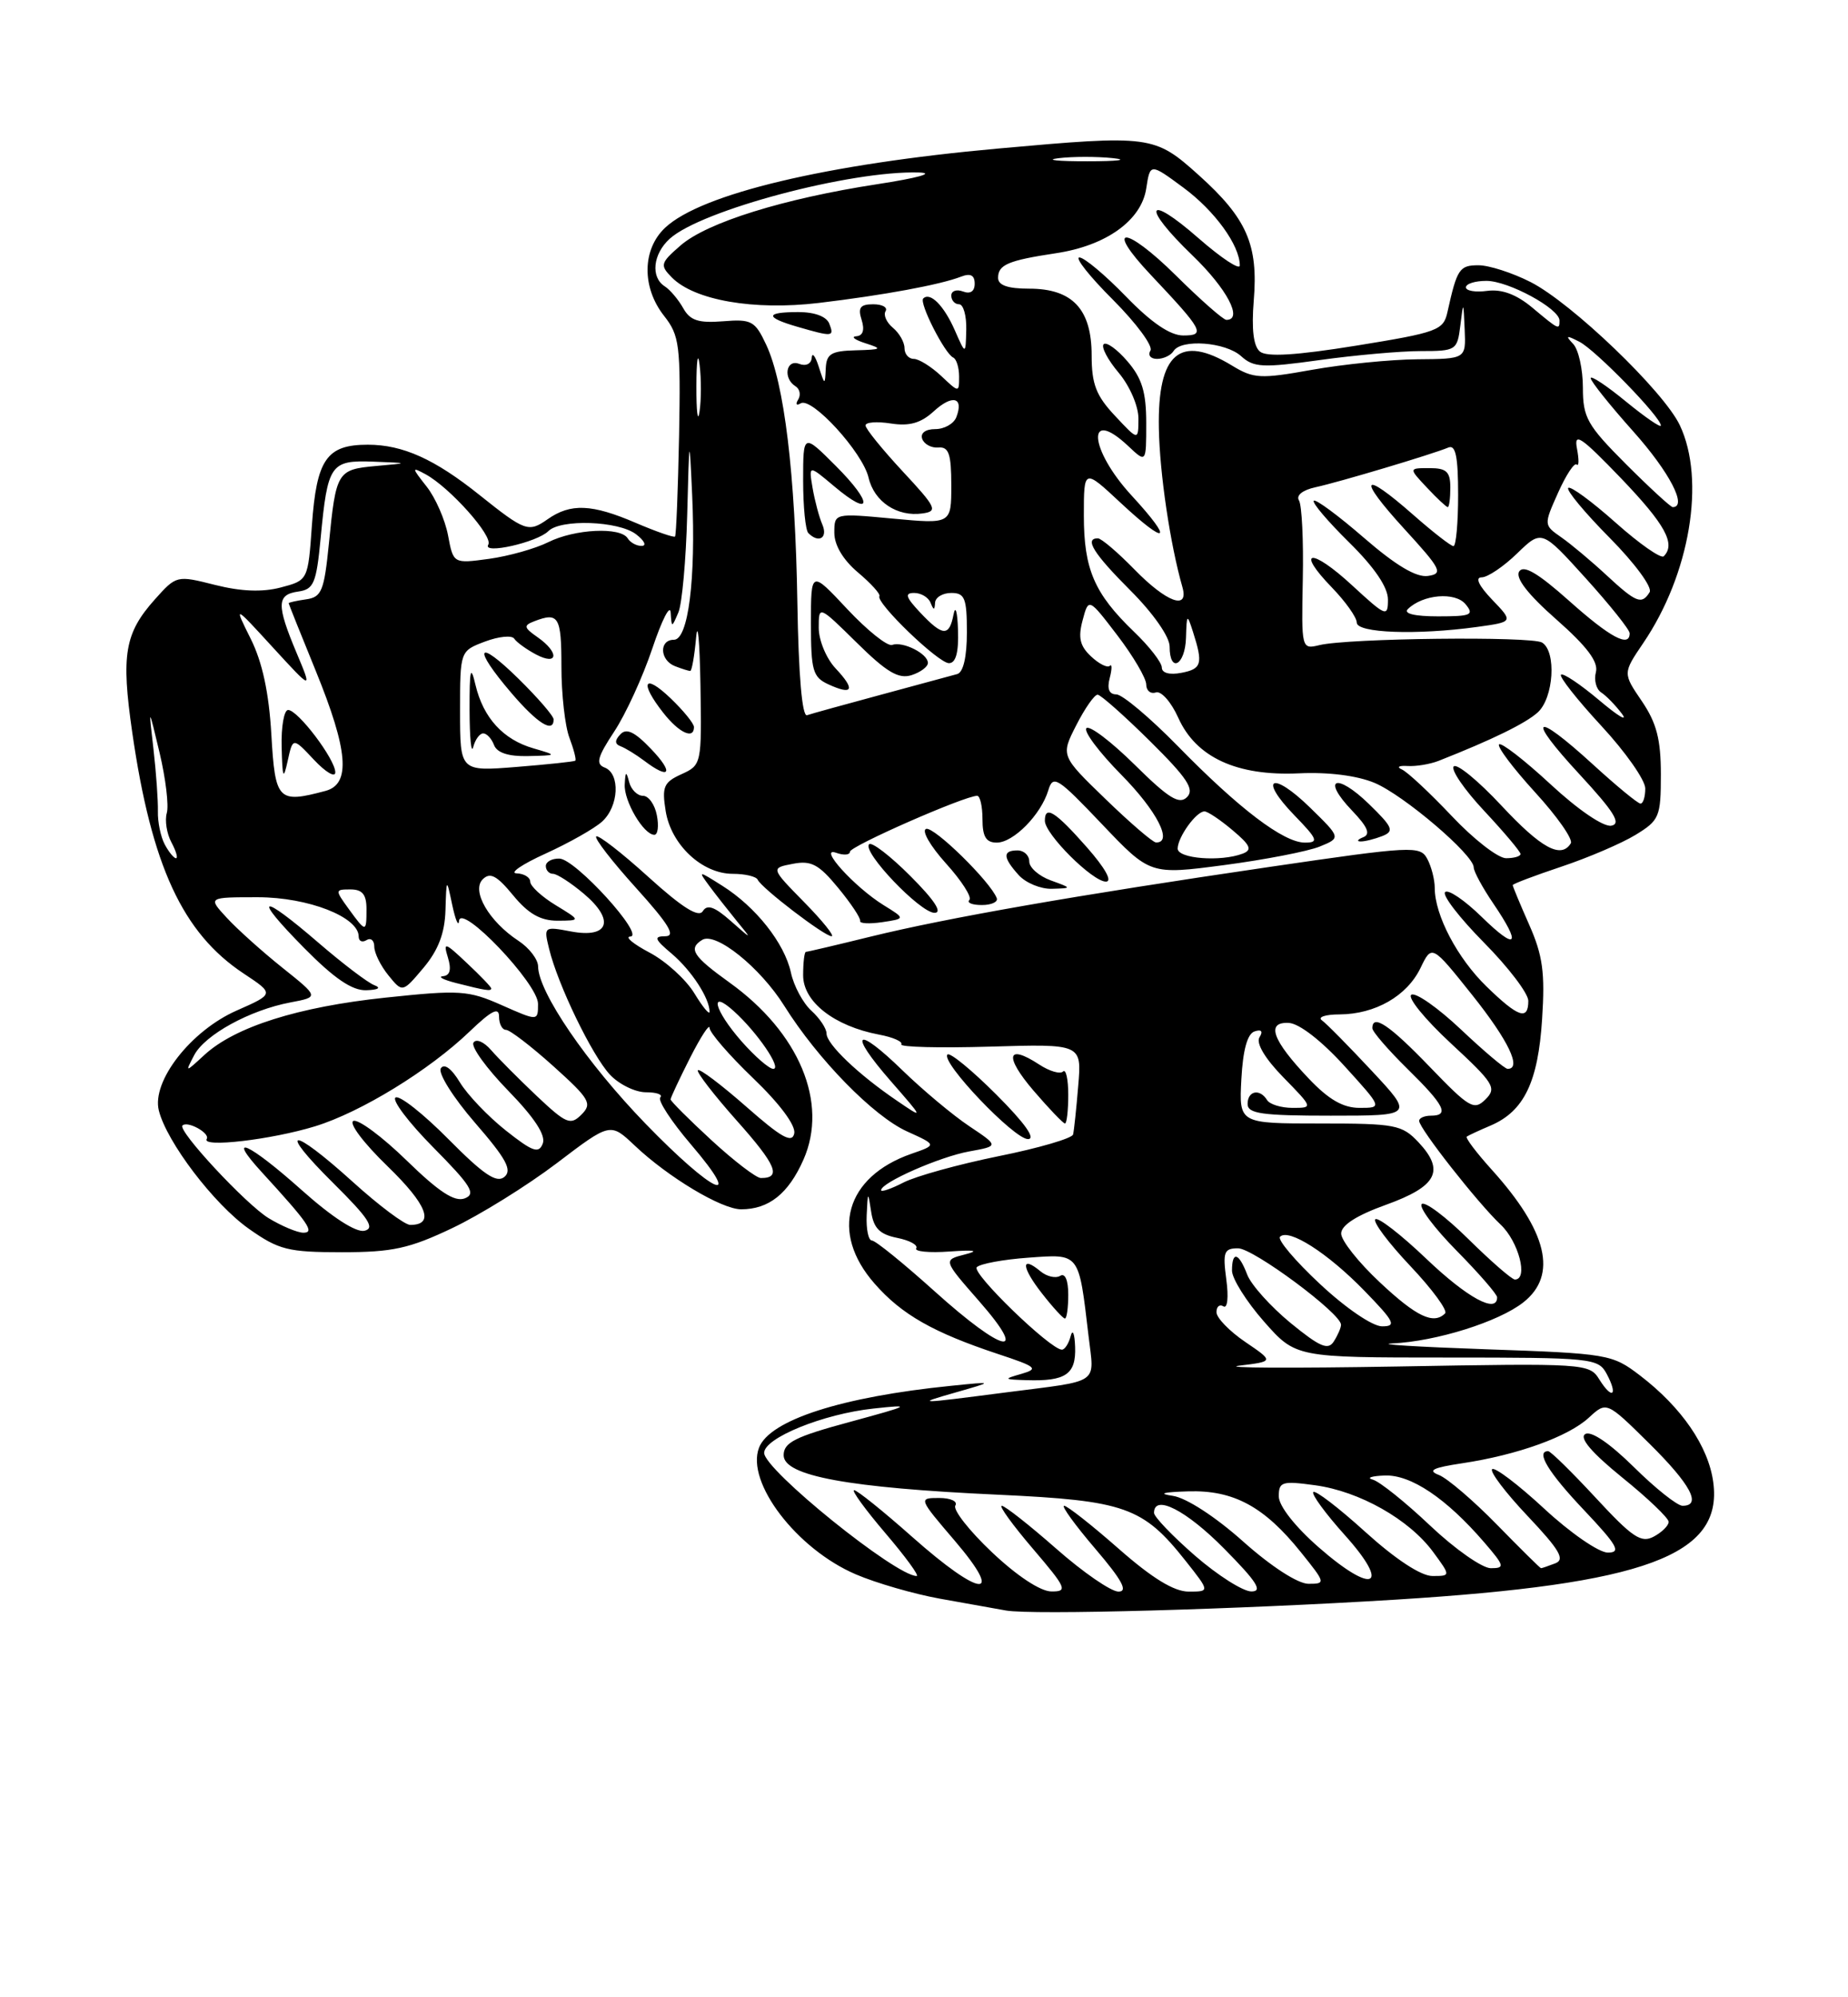<?xml version="1.0" encoding="UTF-8" standalone="no"?>
<!DOCTYPE svg PUBLIC "-//W3C//DTD SVG 1.1//EN" "http://www.w3.org/Graphics/SVG/1.1/DTD/svg11.dtd" >
<svg xmlns="http://www.w3.org/2000/svg" xmlns:xlink="http://www.w3.org/1999/xlink" version="1.1" viewBox="0 0 237 256">
 <g >
 <path fill="currentColor"
d=" M 179.00 205.03 C 211.04 203.04 220.98 199.36 219.72 189.99 C 219.11 185.39 215.66 180.37 210.30 176.28 C 206.76 173.58 206.23 173.48 190.58 172.94 C 181.74 172.63 176.33 172.30 178.57 172.19 C 184.19 171.93 192.20 169.42 195.36 166.93 C 199.80 163.44 198.46 157.84 191.30 149.91 C 189.33 147.73 187.90 145.83 188.11 145.68 C 188.32 145.53 189.71 144.88 191.20 144.25 C 195.45 142.42 197.26 138.68 197.77 130.61 C 198.16 124.68 197.85 122.45 196.12 118.54 C 194.95 115.90 194.00 113.61 194.00 113.45 C 194.00 113.29 196.81 112.23 200.25 111.08 C 203.69 109.93 207.96 108.10 209.75 107.01 C 212.81 105.14 213.00 104.70 213.00 99.25 C 213.00 94.76 212.45 92.66 210.56 89.87 C 208.12 86.29 208.12 86.29 210.73 82.44 C 216.73 73.62 218.76 61.52 215.43 54.50 C 213.36 50.14 201.59 38.85 196.29 36.15 C 193.97 34.97 190.97 34.00 189.61 34.00 C 187.16 34.00 186.86 34.46 185.63 40.00 C 185.12 42.34 184.37 42.61 173.95 44.30 C 166.21 45.55 162.44 45.78 161.58 45.06 C 160.75 44.38 160.49 42.19 160.79 38.52 C 161.38 31.37 159.91 28.00 153.76 22.47 C 148.05 17.34 147.59 17.28 128.00 19.04 C 105.98 21.02 89.93 24.84 85.30 29.19 C 82.35 31.96 82.29 36.83 85.16 40.48 C 87.15 43.01 87.30 44.23 87.09 55.85 C 86.95 62.80 86.72 68.61 86.57 68.77 C 86.41 68.92 84.16 68.14 81.56 67.03 C 75.89 64.59 73.18 64.48 70.22 66.56 C 67.78 68.27 67.34 68.11 61.50 63.45 C 55.74 58.84 51.65 57.00 47.17 57.00 C 41.89 57.00 40.60 58.86 40.00 67.34 C 39.50 74.38 39.50 74.38 36.00 75.30 C 33.63 75.92 30.91 75.81 27.57 74.97 C 22.66 73.73 22.62 73.74 19.84 76.85 C 15.99 81.17 15.52 83.91 16.96 93.88 C 19.44 111.00 23.41 119.59 31.25 124.78 C 35.19 127.39 35.19 127.39 30.34 129.53 C 24.47 132.12 19.43 138.59 20.37 142.34 C 21.39 146.39 27.44 154.34 31.92 157.50 C 35.75 160.20 36.93 160.50 43.84 160.50 C 50.33 160.50 52.49 160.03 58.00 157.41 C 61.58 155.71 67.60 151.97 71.39 149.10 C 78.27 143.87 78.27 143.87 81.39 146.82 C 85.70 150.90 92.55 155.00 95.05 155.00 C 98.60 155.00 101.11 153.00 103.04 148.64 C 106.26 141.35 102.51 132.36 93.55 125.93 C 88.86 122.56 88.24 121.59 90.05 120.47 C 91.77 119.40 97.49 123.99 100.58 128.92 C 104.88 135.78 112.02 143.07 116.33 145.02 C 120.16 146.75 120.16 146.75 116.87 147.89 C 108.43 150.84 106.40 157.97 112.16 164.52 C 115.63 168.49 119.69 170.79 128.00 173.55 C 132.94 175.18 133.25 175.44 131.00 176.09 C 128.65 176.76 128.69 176.81 131.67 176.90 C 136.68 177.06 138.01 176.14 137.88 172.64 C 137.82 170.91 137.56 170.29 137.31 171.25 C 137.06 172.21 136.55 173.00 136.18 172.99 C 134.68 172.96 124.55 163.15 125.27 162.42 C 125.70 161.98 128.67 161.43 131.88 161.20 C 138.52 160.72 138.33 160.47 139.60 171.22 C 140.34 177.55 141.29 176.89 129.00 178.47 C 117.49 179.96 117.36 179.96 122.50 178.49 C 127.50 177.06 127.50 177.06 122.00 177.62 C 107.95 179.03 98.70 182.01 97.34 185.56 C 95.64 190.00 102.18 198.55 109.76 201.79 C 112.37 202.91 117.20 204.30 120.50 204.90 C 123.80 205.49 127.62 206.18 129.00 206.42 C 132.36 207.02 158.67 206.29 179.00 205.03 Z  M 137.00 165.94 C 137.00 164.07 136.59 163.13 135.96 163.53 C 135.38 163.88 134.25 163.62 133.43 162.94 C 130.89 160.83 130.99 162.42 133.63 165.78 C 135.01 167.55 136.34 169.00 136.57 169.00 C 136.81 169.00 137.00 167.62 137.00 165.94 Z  M 127.21 198.95 C 124.30 196.20 122.19 193.51 122.52 192.97 C 122.85 192.43 121.92 192.00 120.44 192.00 C 117.77 192.00 117.79 192.04 122.46 197.50 C 128.94 205.09 125.80 204.80 117.00 197.00 C 113.28 193.70 109.92 191.00 109.54 191.00 C 109.16 191.00 110.96 193.47 113.54 196.50 C 116.13 199.53 117.93 202.00 117.56 202.00 C 114.87 202.00 98.00 188.39 98.00 186.22 C 98.00 184.31 105.57 181.23 112.00 180.54 C 117.07 179.99 116.83 180.12 109.00 182.25 C 101.99 184.14 100.50 184.89 100.50 186.52 C 100.50 189.17 108.80 190.70 128.00 191.58 C 144.29 192.34 146.57 193.14 152.05 200.06 C 155.17 204.00 155.17 204.00 152.44 204.00 C 150.57 204.00 147.77 202.29 143.46 198.50 C 140.01 195.47 136.87 193.00 136.47 193.00 C 136.08 193.00 137.87 195.47 140.46 198.50 C 143.91 202.54 144.70 204.00 143.44 204.00 C 142.49 204.00 138.90 201.53 135.46 198.50 C 132.01 195.47 128.87 193.00 128.47 193.00 C 128.08 193.00 129.87 195.47 132.46 198.50 C 136.79 203.57 136.97 204.00 134.83 203.98 C 133.42 203.97 130.40 201.97 127.21 198.95 Z  M 153.25 199.39 C 150.36 196.87 148.00 194.41 148.00 193.91 C 148.00 191.46 152.12 193.56 157.00 198.50 C 161.21 202.76 161.99 203.99 160.47 203.98 C 159.38 203.96 156.14 201.90 153.25 199.39 Z  M 159.43 197.58 C 155.88 194.41 152.15 191.99 150.43 191.73 C 148.46 191.44 149.09 191.25 152.38 191.15 C 158.20 190.97 162.13 193.09 166.84 198.96 C 170.01 202.90 170.04 203.00 167.80 203.00 C 166.44 202.99 163.03 200.79 159.43 197.58 Z  M 169.14 198.34 C 166.07 195.66 164.00 193.01 164.00 191.79 C 164.00 189.91 164.42 189.79 168.67 190.37 C 174.36 191.15 180.71 194.74 183.78 198.90 C 186.06 202.00 186.06 202.00 183.70 202.00 C 182.24 202.00 178.98 199.86 175.13 196.38 C 171.71 193.28 168.70 190.97 168.43 191.24 C 168.16 191.50 169.98 193.99 172.47 196.76 C 178.44 203.40 176.16 204.48 169.14 198.34 Z  M 183.41 195.54 C 180.23 192.53 176.93 189.89 176.06 189.65 C 175.20 189.42 175.89 189.18 177.59 189.12 C 180.94 188.99 185.49 192.05 190.35 197.69 C 192.96 200.72 193.03 201.00 191.19 201.00 C 190.09 201.00 186.58 198.54 183.41 195.54 Z  M 191.97 195.41 C 188.96 192.33 185.61 189.47 184.53 189.05 C 183.03 188.47 183.75 188.12 187.53 187.55 C 194.60 186.49 201.13 184.14 203.77 181.70 C 206.04 179.61 206.04 179.61 211.52 185.02 C 216.83 190.27 218.29 193.00 215.78 193.00 C 215.11 193.00 212.30 190.77 209.53 188.03 C 206.43 184.98 204.04 183.35 203.30 183.81 C 202.51 184.30 204.12 186.19 208.05 189.38 C 211.32 192.02 214.00 194.58 214.00 195.06 C 214.00 195.54 213.14 196.39 212.09 196.95 C 210.48 197.82 209.35 197.06 204.65 191.98 C 201.60 188.69 198.86 186.00 198.55 186.00 C 196.91 186.00 198.56 188.72 203.15 193.56 C 207.44 198.10 207.94 199.00 206.20 199.00 C 205.05 199.00 201.38 196.47 198.03 193.36 C 194.68 190.26 191.68 187.99 191.36 188.31 C 191.04 188.63 193.09 191.33 195.92 194.32 C 200.03 198.67 200.74 199.89 199.45 200.38 C 198.56 200.72 197.75 201.00 197.63 201.00 C 197.52 201.00 194.97 198.48 191.97 195.41 Z  M 205.11 176.81 C 203.83 174.75 203.34 174.72 179.15 175.15 C 165.59 175.38 156.50 175.34 158.94 175.04 C 163.38 174.50 163.38 174.50 159.70 172.00 C 157.67 170.62 156.01 168.91 156.01 168.19 C 156.00 167.47 156.41 167.13 156.90 167.44 C 157.42 167.76 157.58 166.27 157.27 164.00 C 156.80 160.47 156.97 160.00 158.78 160.00 C 160.74 160.00 172.02 168.37 171.98 169.80 C 171.98 170.19 171.56 171.15 171.06 171.93 C 170.33 173.10 169.28 172.65 165.50 169.56 C 162.95 167.46 160.45 164.68 159.95 163.37 C 158.87 160.53 158.00 160.30 158.00 162.86 C 158.00 163.88 159.84 166.81 162.08 169.36 C 166.17 174.00 166.17 174.00 185.55 174.00 C 204.17 174.00 204.97 174.08 206.05 176.09 C 207.54 178.87 206.77 179.47 205.11 176.81 Z  M 119.85 165.50 C 115.88 161.93 112.27 159.00 111.82 159.00 C 111.37 159.00 111.07 157.54 111.15 155.75 C 111.29 152.67 111.32 152.65 111.72 155.29 C 112.04 157.43 112.82 158.21 115.05 158.66 C 116.66 158.98 117.76 159.58 117.50 160.00 C 117.25 160.41 119.17 160.60 121.77 160.41 C 125.05 160.18 125.65 160.30 123.73 160.79 C 120.95 161.50 120.95 161.50 125.55 166.75 C 132.10 174.22 128.71 173.48 119.85 165.50 Z  M 169.30 164.59 C 166.11 161.62 163.80 158.89 164.16 158.52 C 165.26 157.40 170.26 160.59 174.96 165.42 C 178.84 169.41 179.14 170.00 177.25 170.00 C 176.02 170.00 172.61 167.68 169.30 164.59 Z  M 176.96 164.36 C 174.23 161.81 172.00 159.00 172.00 158.11 C 172.00 157.04 173.97 155.78 177.75 154.42 C 184.30 152.06 185.34 150.06 181.92 146.41 C 179.80 144.16 178.95 144.00 169.28 144.00 C 158.90 144.00 158.90 144.00 159.20 138.33 C 159.40 134.59 159.97 132.50 160.89 132.20 C 161.78 131.90 162.01 132.18 161.52 132.96 C 161.06 133.71 162.24 135.69 164.59 138.09 C 168.41 142.00 168.41 142.00 165.76 142.00 C 164.31 142.00 162.84 141.55 162.50 141.00 C 161.57 139.49 160.00 139.80 160.00 141.50 C 160.00 142.74 161.85 143.00 170.65 143.00 C 181.29 143.00 181.29 143.00 175.92 137.25 C 172.97 134.09 170.09 131.17 169.52 130.77 C 168.96 130.36 169.98 130.02 171.80 130.02 C 176.37 129.99 180.43 127.67 182.17 124.08 C 183.63 121.05 183.63 121.05 188.82 127.55 C 193.46 133.37 195.20 137.00 193.35 137.00 C 192.99 137.00 190.29 134.72 187.35 131.94 C 184.40 129.16 181.55 127.16 181.00 127.50 C 180.46 127.84 182.73 130.63 186.06 133.72 C 191.60 138.85 191.98 139.45 190.51 140.91 C 189.04 142.37 188.44 142.01 183.37 136.75 C 178.20 131.38 176.00 129.90 176.00 131.79 C 176.00 132.23 178.03 134.57 180.50 137.00 C 185.27 141.68 185.93 143.00 183.50 143.00 C 182.68 143.00 182.00 143.30 182.00 143.66 C 182.00 144.63 189.52 154.20 192.45 156.96 C 194.76 159.13 196.03 164.00 194.28 164.00 C 193.89 164.00 191.20 161.66 188.31 158.81 C 185.41 155.95 182.73 153.94 182.33 154.33 C 181.94 154.73 183.95 157.41 186.81 160.31 C 189.66 163.20 192.00 165.89 192.00 166.28 C 192.00 168.43 188.16 166.34 182.92 161.34 C 179.66 158.23 176.71 155.95 176.38 156.28 C 176.05 156.62 178.08 159.32 180.88 162.28 C 183.69 165.25 185.69 167.98 185.33 168.34 C 183.86 169.81 181.67 168.78 176.96 164.36 Z  M 34.44 156.13 C 31.53 154.35 22.75 144.91 23.40 144.26 C 24.04 143.62 26.97 145.24 26.51 145.98 C 25.80 147.13 34.80 146.08 40.41 144.36 C 46.28 142.56 55.07 137.17 60.25 132.19 C 63.04 129.52 64.00 129.03 64.00 130.30 C 64.00 131.23 64.40 132.00 64.89 132.00 C 65.38 132.00 68.11 134.09 70.96 136.65 C 75.64 140.86 75.98 141.45 74.57 142.86 C 73.16 144.27 72.62 144.04 68.82 140.46 C 66.52 138.28 63.89 135.64 62.98 134.59 C 62.05 133.52 61.05 133.10 60.72 133.64 C 60.39 134.17 62.40 136.94 65.17 139.79 C 68.54 143.25 70.02 145.51 69.61 146.57 C 69.10 147.90 68.32 147.63 64.87 144.90 C 62.60 143.10 59.95 140.33 58.98 138.73 C 57.90 136.94 56.96 136.26 56.53 136.94 C 56.16 137.55 58.13 140.69 60.92 143.91 C 64.94 148.54 65.72 149.99 64.68 150.85 C 63.68 151.68 62.01 150.55 57.51 146.01 C 54.29 142.76 51.24 140.35 50.73 140.67 C 50.22 140.98 52.40 143.87 55.58 147.08 C 60.43 151.98 61.08 153.03 59.60 153.60 C 58.31 154.09 56.31 152.79 52.17 148.76 C 49.05 145.72 45.97 143.43 45.33 143.67 C 44.68 143.92 46.62 146.50 49.69 149.47 C 54.79 154.41 55.79 157.00 52.61 157.00 C 51.91 157.00 48.61 154.53 45.26 151.50 C 37.28 144.28 35.43 144.40 42.77 151.67 C 47.28 156.14 48.13 157.43 46.74 157.75 C 45.66 158.00 42.61 156.03 38.74 152.58 C 31.90 146.47 28.87 145.11 33.58 150.25 C 39.57 156.79 40.41 158.00 38.90 158.00 C 38.13 157.99 36.12 157.15 34.44 156.13 Z  M 113.00 152.55 C 113.00 151.57 120.53 148.26 124.31 147.58 C 128.11 146.89 128.11 146.89 124.31 144.35 C 122.21 142.95 118.37 139.74 115.77 137.22 C 109.71 131.32 108.69 132.22 114.24 138.57 C 118.50 143.45 118.50 143.45 115.00 141.06 C 110.04 137.69 106.00 133.82 106.00 132.47 C 106.00 131.83 105.13 130.52 104.06 129.55 C 102.99 128.58 101.80 126.38 101.43 124.65 C 100.61 120.89 96.93 116.24 92.63 113.53 C 89.52 111.57 89.51 111.57 90.95 113.53 C 91.75 114.61 93.33 116.62 94.45 118.00 C 96.50 120.50 96.50 120.50 93.70 118.03 C 91.64 116.21 90.69 115.88 90.13 116.79 C 89.60 117.65 87.50 116.34 83.14 112.39 C 79.72 109.29 76.71 106.96 76.46 107.21 C 76.21 107.46 78.52 110.44 81.59 113.83 C 85.77 118.46 86.71 120.00 85.33 120.00 C 83.80 120.01 83.93 120.37 86.16 122.25 C 88.69 124.40 91.00 127.95 91.00 129.68 C 90.99 130.13 90.11 129.06 89.04 127.30 C 87.96 125.53 85.38 123.19 83.29 122.09 C 81.21 120.99 80.10 120.07 80.83 120.04 C 82.79 119.98 73.81 110.10 71.75 110.05 C 70.79 110.02 70.00 110.45 70.00 111.00 C 70.00 111.55 70.42 112.00 70.92 112.00 C 71.43 112.00 73.21 113.15 74.87 114.55 C 78.90 117.94 78.10 120.30 73.24 119.39 C 69.76 118.73 69.72 118.76 70.42 121.61 C 71.55 126.25 75.94 135.30 78.23 137.75 C 79.40 138.99 81.47 140.00 82.84 140.00 C 84.21 140.00 85.04 140.29 84.68 140.66 C 84.32 141.02 86.08 143.72 88.59 146.66 C 95.60 154.86 91.47 152.99 82.79 144.03 C 75.25 136.25 69.03 127.14 69.01 123.87 C 69.00 122.97 67.88 121.50 66.51 120.60 C 62.71 118.11 60.42 114.17 61.91 112.70 C 62.86 111.76 63.72 112.22 65.81 114.76 C 67.76 117.13 69.32 118.01 71.50 118.01 C 74.50 117.99 74.50 117.99 71.25 116.01 C 69.46 114.92 68.00 113.57 68.00 113.01 C 68.00 112.46 67.21 111.97 66.25 111.94 C 65.29 111.91 66.96 110.77 69.96 109.41 C 72.97 108.04 76.23 106.20 77.21 105.31 C 79.37 103.36 79.57 99.16 77.55 98.38 C 76.37 97.93 76.61 97.04 78.77 93.77 C 80.24 91.55 82.44 86.75 83.66 83.11 C 84.88 79.48 85.93 77.40 86.01 78.50 C 86.14 80.50 86.14 80.50 87.00 78.50 C 87.47 77.40 87.98 71.78 88.13 66.00 C 88.40 55.66 88.41 55.62 88.77 63.50 C 89.25 74.23 88.27 82.00 86.43 82.00 C 84.49 82.00 84.61 84.64 86.58 85.39 C 87.45 85.73 88.33 86.00 88.52 86.00 C 88.72 86.00 89.06 84.09 89.27 81.75 C 89.48 79.41 89.73 82.12 89.83 87.77 C 90.00 97.93 89.97 98.06 87.40 99.23 C 85.12 100.26 84.87 100.85 85.37 103.95 C 86.06 108.27 90.04 112.00 93.97 112.00 C 95.55 112.00 96.98 112.34 97.17 112.75 C 97.64 113.82 105.73 120.00 106.65 120.00 C 107.07 120.00 105.49 118.03 103.13 115.63 C 98.84 111.26 98.84 111.26 101.67 110.72 C 104.03 110.26 105.00 110.77 107.50 113.81 C 109.15 115.81 110.41 117.71 110.31 118.04 C 110.21 118.37 111.47 118.44 113.12 118.20 C 116.13 117.75 116.13 117.75 113.31 116.01 C 109.57 113.69 104.81 108.43 107.25 109.31 C 108.21 109.65 109.00 109.59 109.00 109.17 C 109.00 108.46 123.72 102.00 125.32 102.00 C 125.69 102.00 126.00 103.35 126.00 105.00 C 126.00 107.24 126.46 108.00 127.83 108.00 C 129.97 108.00 133.49 104.43 134.44 101.30 C 135.05 99.27 135.60 99.62 141.30 105.61 C 147.50 112.13 147.50 112.13 157.00 110.88 C 162.22 110.19 167.73 109.12 169.24 108.51 C 171.98 107.39 171.98 107.39 168.01 103.51 C 163.13 98.75 161.31 99.66 166.01 104.51 C 169.00 107.59 169.15 108.00 167.35 108.00 C 164.62 108.00 158.91 103.67 151.03 95.61 C 147.47 91.98 143.93 89.00 143.16 89.00 C 142.24 89.00 141.95 88.29 142.32 86.90 C 142.62 85.75 142.62 85.04 142.33 85.34 C 142.03 85.64 140.95 85.10 139.93 84.14 C 138.50 82.81 138.24 81.74 138.84 79.51 C 139.61 76.61 139.61 76.61 143.31 81.45 C 145.34 84.11 147.00 86.94 147.00 87.73 C 147.00 88.52 147.56 88.98 148.24 88.75 C 148.92 88.53 150.21 89.99 151.11 92.00 C 153.39 97.08 158.62 99.49 166.58 99.12 C 170.35 98.94 174.04 99.41 176.27 100.34 C 180.01 101.90 189.00 109.56 189.00 111.18 C 189.00 111.69 190.12 113.76 191.50 115.79 C 195.18 121.20 194.55 121.94 190.02 117.52 C 187.83 115.38 185.72 113.95 185.33 114.34 C 184.93 114.73 187.18 117.64 190.31 120.81 C 193.44 123.97 196.00 127.33 196.00 128.28 C 196.00 130.84 194.71 130.40 190.64 126.44 C 186.90 122.81 184.00 117.29 184.00 113.81 C 184.00 112.74 183.57 111.06 183.04 110.08 C 182.13 108.38 181.15 108.43 162.79 111.12 C 138.02 114.75 121.52 117.63 111.61 120.06 C 107.27 121.13 103.56 122.00 103.36 122.00 C 103.16 122.00 103.00 123.36 103.00 125.01 C 103.00 128.41 106.99 131.52 112.74 132.61 C 114.52 132.94 115.80 133.51 115.59 133.86 C 115.37 134.21 120.49 134.34 126.96 134.15 C 138.73 133.80 138.73 133.80 138.28 139.15 C 138.04 142.09 137.74 144.91 137.62 145.41 C 137.50 145.90 133.20 147.16 128.07 148.19 C 122.95 149.23 117.46 150.75 115.88 151.56 C 114.29 152.38 113.00 152.82 113.00 152.55 Z  M 127.78 140.30 C 124.64 137.16 121.82 134.85 121.51 135.16 C 120.59 136.08 130.04 146.00 131.83 146.00 C 132.89 146.00 131.43 143.95 127.78 140.30 Z  M 137.00 140.33 C 137.00 138.32 136.70 136.97 136.33 137.34 C 135.96 137.71 134.58 137.30 133.27 136.44 C 129.13 133.73 128.77 135.37 132.53 139.77 C 134.52 142.09 136.35 144.00 136.58 144.00 C 136.81 144.00 137.00 142.35 137.00 140.33 Z  M 116.77 112.30 C 114.19 109.71 111.79 107.87 111.46 108.21 C 110.52 109.15 118.01 117.00 119.85 117.00 C 120.91 117.00 119.84 115.37 116.77 112.30 Z  M 127.83 115.12 C 127.03 113.01 119.78 105.91 118.77 106.24 C 118.16 106.45 119.30 108.43 121.31 110.66 C 123.32 112.88 124.67 114.99 124.32 115.35 C 123.96 115.71 124.68 116.00 125.92 116.00 C 127.15 116.00 128.02 115.60 127.83 115.12 Z  M 134.75 112.84 C 133.24 112.29 132.00 111.20 132.00 110.42 C 132.00 109.64 131.32 109.00 130.50 109.00 C 128.56 109.00 128.60 109.90 130.65 112.17 C 131.57 113.18 133.48 113.96 134.90 113.92 C 137.50 113.84 137.50 113.84 134.75 112.84 Z  M 139.38 108.59 C 135.34 104.01 134.00 103.16 134.00 105.20 C 134.00 106.91 140.11 113.00 141.83 113.00 C 142.70 113.00 141.75 111.28 139.38 108.59 Z  M 177.28 107.16 C 178.84 106.54 178.63 106.03 175.55 103.04 C 171.36 98.98 169.43 99.75 173.40 103.90 C 175.40 105.99 175.80 106.93 174.83 107.31 C 174.10 107.60 173.95 107.85 174.50 107.85 C 175.05 107.86 176.30 107.54 177.28 107.16 Z  M 84.24 104.50 C 83.98 103.12 83.18 102.00 82.46 102.00 C 81.74 102.00 80.94 101.21 80.69 100.25 C 80.31 98.79 80.21 98.84 80.12 100.53 C 79.99 102.66 82.54 107.00 83.92 107.00 C 84.36 107.00 84.51 105.88 84.24 104.50 Z  M 83.49 95.99 C 81.39 93.79 80.33 93.29 79.56 94.12 C 78.81 94.91 78.83 95.37 79.61 95.66 C 80.22 95.89 81.57 96.72 82.61 97.50 C 85.93 100.02 86.47 99.10 83.49 95.99 Z  M 89.00 93.19 C 89.00 92.74 87.65 91.08 86.00 89.50 C 82.57 86.22 81.97 87.43 85.07 91.37 C 87.09 93.94 89.00 94.82 89.00 93.19 Z  M 91.25 146.15 C 88.36 143.49 86.00 141.13 86.00 140.91 C 86.01 140.68 87.13 138.29 88.50 135.58 C 89.88 132.87 91.00 131.15 91.00 131.75 C 91.00 132.34 93.52 135.26 96.61 138.22 C 100.02 141.49 102.08 144.27 101.86 145.28 C 101.58 146.58 100.21 145.81 95.71 141.85 C 92.52 139.05 89.73 136.94 89.50 137.17 C 89.28 137.39 91.53 140.31 94.51 143.66 C 99.56 149.32 100.26 151.01 97.58 150.99 C 96.99 150.99 94.14 148.81 91.25 146.15 Z  M 167.85 138.25 C 163.16 133.32 162.32 130.96 165.28 131.11 C 166.61 131.17 169.47 133.39 172.40 136.61 C 177.30 142.00 177.30 142.00 174.35 142.00 C 172.25 142.00 170.39 140.93 167.85 138.25 Z  M 24.90 135.25 C 26.27 132.63 32.05 129.46 37.26 128.48 C 40.92 127.79 40.92 127.79 36.21 124.03 C 33.62 121.96 30.41 119.08 29.08 117.63 C 26.65 115.00 26.65 115.00 33.08 115.00 C 39.53 115.01 46.00 117.53 46.00 120.04 C 46.00 120.63 46.45 120.84 47.00 120.50 C 47.55 120.16 48.00 120.53 48.00 121.33 C 48.00 122.13 48.81 123.78 49.81 125.01 C 51.62 127.24 51.62 127.24 54.31 124.05 C 56.21 121.79 57.04 119.61 57.13 116.67 C 57.26 112.50 57.26 112.50 58.00 116.00 C 58.41 117.92 58.80 118.84 58.87 118.04 C 59.08 115.68 69.00 126.07 69.00 128.66 C 69.00 130.89 69.00 130.89 64.36 128.84 C 60.06 126.93 58.98 126.86 49.43 127.87 C 38.24 129.05 30.14 131.61 26.22 135.21 C 23.73 137.50 23.73 137.50 24.90 135.25 Z  M 48.00 126.27 C 47.17 125.96 43.96 123.52 40.86 120.85 C 33.31 114.34 32.28 114.70 39.00 121.50 C 42.87 125.42 45.16 126.98 46.97 126.92 C 48.52 126.87 48.92 126.62 48.00 126.27 Z  M 63.00 126.69 C 63.00 126.51 61.60 125.05 59.88 123.44 C 57.02 120.74 56.82 120.69 57.45 122.75 C 57.91 124.27 57.71 125.04 56.82 125.12 C 56.09 125.18 56.85 125.58 58.50 126.00 C 62.30 126.97 63.00 127.07 63.00 126.69 Z  M 95.10 133.47 C 91.60 129.48 90.88 126.68 94.11 129.60 C 97.10 132.30 100.32 137.00 99.17 137.00 C 98.64 137.00 96.81 135.41 95.10 133.47 Z  M 44.70 116.47 C 42.95 114.06 42.96 114.00 44.95 114.00 C 46.47 114.00 47.00 114.65 47.00 116.50 C 47.00 119.55 46.94 119.55 44.70 116.47 Z  M 21.13 108.24 C 20.61 107.27 20.21 105.35 20.25 103.99 C 20.28 102.62 20.03 99.03 19.68 96.00 C 19.04 90.50 19.04 90.50 20.47 96.50 C 21.25 99.80 21.67 103.27 21.39 104.21 C 21.12 105.15 21.38 106.84 21.98 107.96 C 22.58 109.08 22.85 110.00 22.57 110.00 C 22.30 110.00 21.65 109.21 21.13 108.24 Z  M 151.03 108.75 C 151.07 107.25 153.42 104.00 154.47 104.00 C 154.88 104.00 156.50 105.08 158.07 106.41 C 160.37 108.34 160.63 108.93 159.38 109.41 C 156.55 110.49 151.00 110.06 151.03 108.75 Z  M 186.18 104.59 C 183.37 101.62 180.49 98.93 179.78 98.62 C 179.08 98.31 179.40 98.11 180.50 98.18 C 181.60 98.25 183.40 97.95 184.50 97.52 C 191.38 94.81 195.65 92.72 197.21 91.31 C 199.26 89.45 199.63 83.51 197.77 82.36 C 196.42 81.53 172.88 81.79 169.20 82.69 C 166.91 83.24 166.90 83.17 167.08 74.24 C 167.18 69.28 166.96 64.74 166.59 64.14 C 166.19 63.50 167.05 62.81 168.71 62.45 C 171.72 61.80 183.70 58.22 185.75 57.36 C 186.68 56.97 187.00 58.54 187.00 63.42 C 187.00 67.04 186.73 70.00 186.40 70.00 C 186.08 70.00 183.76 68.20 181.26 66.00 C 174.63 60.17 173.99 61.11 180.06 67.75 C 184.84 72.97 185.12 73.53 183.13 73.82 C 181.64 74.04 179.02 72.48 174.93 68.94 C 171.63 66.08 168.73 63.94 168.49 64.18 C 168.24 64.42 170.29 66.83 173.02 69.52 C 176.27 72.72 178.00 75.27 178.00 76.84 C 178.00 79.13 177.76 79.04 173.42 75.04 C 168.16 70.18 166.06 70.40 170.82 75.31 C 172.57 77.12 174.00 79.14 174.00 79.80 C 174.00 81.14 181.66 81.42 189.41 80.36 C 194.10 79.71 194.10 79.71 191.36 76.86 C 189.65 75.07 189.14 74.00 190.02 74.00 C 190.78 74.00 192.83 72.62 194.56 70.94 C 197.72 67.88 197.72 67.88 203.36 74.11 C 206.46 77.54 209.00 80.71 209.00 81.17 C 209.00 83.05 206.51 81.72 201.22 77.00 C 197.22 73.44 195.39 72.37 194.83 73.25 C 194.31 74.07 195.94 76.18 199.60 79.40 C 203.55 82.88 205.01 84.84 204.67 86.15 C 204.40 87.17 204.71 88.34 205.34 88.75 C 205.98 89.16 207.18 90.39 208.00 91.48 C 208.82 92.58 207.51 91.79 205.08 89.74 C 202.64 87.69 200.45 86.22 200.19 86.48 C 199.94 86.73 202.26 89.68 205.36 93.03 C 208.46 96.37 211.00 99.99 211.00 101.06 C 211.00 102.13 210.73 103.00 210.39 103.00 C 210.05 103.00 207.32 100.75 204.31 98.00 C 196.67 91.02 195.63 91.76 202.57 99.25 C 207.02 104.06 207.96 105.58 206.65 105.83 C 205.65 106.02 202.40 103.81 198.86 100.53 C 195.51 97.43 192.54 95.13 192.25 95.41 C 191.97 95.70 194.05 98.46 196.87 101.55 C 199.70 104.64 201.76 107.58 201.45 108.09 C 200.20 110.11 197.66 108.73 192.55 103.25 C 189.60 100.09 186.85 97.83 186.44 98.23 C 186.03 98.64 187.79 101.21 190.35 103.94 C 192.91 106.68 195.00 109.16 195.00 109.46 C 195.00 109.76 194.17 110.00 193.15 110.00 C 192.12 110.00 188.99 107.57 186.18 104.59 Z  M 186.00 62.50 C 186.00 60.46 185.51 60.00 183.33 60.00 C 180.65 60.00 180.65 60.00 183.00 62.50 C 184.29 63.88 185.50 65.00 185.67 65.00 C 185.85 65.00 186.00 63.88 186.00 62.50 Z  M 141.77 102.41 C 136.03 96.86 136.03 96.86 138.04 92.93 C 139.14 90.77 140.37 89.02 140.77 89.04 C 141.17 89.06 144.19 91.74 147.49 95.00 C 152.27 99.73 153.22 101.18 152.23 102.17 C 151.24 103.16 149.88 102.33 145.52 98.02 C 142.51 95.05 139.73 92.94 139.33 93.33 C 138.94 93.73 140.95 96.41 143.81 99.31 C 148.37 103.93 150.48 108.04 148.25 107.98 C 147.84 107.97 144.92 105.46 141.77 102.41 Z  M 34.80 94.14 C 34.49 88.79 33.65 84.88 32.16 81.89 C 29.97 77.50 29.97 77.50 35.01 83.00 C 40.06 88.50 40.06 88.50 38.03 83.67 C 35.44 77.50 35.48 76.21 38.25 75.82 C 40.24 75.54 40.57 74.76 41.12 69.00 C 42.02 59.49 42.38 58.97 47.86 59.17 C 52.50 59.35 52.50 59.35 48.20 59.73 C 43.25 60.18 43.09 60.45 42.18 69.67 C 41.57 75.75 41.25 76.54 39.25 76.82 C 38.01 77.00 37.01 77.22 37.02 77.32 C 37.03 77.42 38.59 81.33 40.50 86.00 C 44.66 96.20 45.01 100.50 41.75 101.37 C 35.65 103.00 35.29 102.63 34.80 94.14 Z  M 40.28 97.40 C 41.78 98.99 43.00 99.71 43.00 98.99 C 43.00 97.33 38.21 91.00 36.95 91.00 C 36.43 91.00 36.05 93.14 36.12 95.75 C 36.22 99.79 36.34 100.05 36.90 97.50 C 37.56 94.50 37.56 94.50 40.28 97.40 Z  M 59.00 91.16 C 59.00 83.44 59.00 83.44 62.20 82.23 C 63.96 81.57 65.65 81.40 65.95 81.86 C 66.25 82.32 67.51 83.23 68.75 83.89 C 71.59 85.38 71.75 83.64 68.95 81.68 C 67.16 80.43 67.11 80.17 68.54 79.62 C 71.64 78.43 72.00 79.03 72.00 85.43 C 72.00 88.97 72.46 93.09 73.03 94.57 C 73.59 96.06 73.93 97.38 73.78 97.50 C 73.63 97.62 70.24 97.98 66.25 98.30 C 59.00 98.88 59.00 98.88 59.00 91.16 Z  M 61.97 94.00 C 62.42 94.00 63.05 94.67 63.36 95.50 C 63.74 96.49 65.22 96.97 67.72 96.91 C 71.50 96.82 71.50 96.82 68.42 95.92 C 64.53 94.80 61.98 92.01 60.98 87.79 C 60.36 85.14 60.21 85.76 60.22 91.00 C 60.23 94.58 60.44 96.71 60.69 95.75 C 60.94 94.79 61.52 94.00 61.97 94.00 Z  M 71.00 92.21 C 71.00 91.77 68.97 89.43 66.50 87.00 C 61.13 81.73 60.53 82.92 65.58 88.82 C 68.93 92.74 71.00 94.03 71.00 92.21 Z  M 102.26 77.26 C 101.99 60.73 100.59 49.14 98.26 44.18 C 96.83 41.13 96.38 40.88 92.72 41.18 C 89.57 41.43 88.50 41.08 87.62 39.50 C 87.00 38.40 85.94 37.14 85.25 36.70 C 83.42 35.53 83.73 32.56 85.89 30.60 C 89.94 26.93 109.13 21.84 117.86 22.11 C 119.97 22.18 117.71 22.81 112.50 23.61 C 100.46 25.46 90.68 28.51 87.28 31.46 C 84.69 33.71 84.61 33.99 86.16 35.56 C 89.05 38.49 96.67 39.82 105.00 38.83 C 113.30 37.84 120.57 36.50 123.25 35.46 C 124.46 34.99 125.00 35.27 125.00 36.36 C 125.00 37.35 124.44 37.72 123.50 37.36 C 122.67 37.05 122.00 37.28 122.00 37.89 C 122.00 38.50 122.45 39.00 123.00 39.00 C 123.55 39.00 123.96 40.46 123.92 42.25 C 123.84 45.50 123.84 45.50 122.45 42.33 C 121.06 39.17 119.29 37.38 118.40 38.26 C 117.85 38.82 121.17 45.35 122.25 45.83 C 122.66 46.02 123.00 47.11 123.00 48.26 C 123.00 50.35 123.00 50.35 120.69 48.17 C 119.41 46.98 117.84 46.00 117.19 46.00 C 116.53 46.00 116.00 45.38 116.00 44.62 C 116.00 43.86 115.33 42.69 114.51 42.01 C 113.69 41.33 113.27 40.37 113.57 39.89 C 113.87 39.40 113.16 39.00 111.99 39.00 C 110.32 39.00 110.00 39.43 110.50 41.00 C 110.91 42.29 110.67 43.04 109.82 43.10 C 109.09 43.15 109.62 43.56 111.00 44.00 C 113.23 44.71 113.10 44.81 109.75 44.90 C 106.59 44.98 105.98 45.35 105.90 47.25 C 105.80 49.41 105.77 49.40 105.00 47.00 C 104.56 45.62 104.15 45.11 104.10 45.86 C 104.04 46.64 103.36 46.97 102.50 46.64 C 100.81 45.99 100.39 48.50 102.02 49.51 C 102.58 49.86 102.73 50.63 102.36 51.22 C 101.99 51.82 102.14 52.03 102.68 51.70 C 104.09 50.82 110.63 57.97 111.39 61.22 C 112.11 64.31 115.06 66.27 118.30 65.81 C 120.31 65.53 120.10 65.07 115.75 60.40 C 113.14 57.59 111.00 54.95 111.00 54.53 C 111.00 54.11 112.46 54.00 114.25 54.28 C 116.63 54.65 118.10 54.23 119.75 52.72 C 122.14 50.53 123.63 50.90 122.65 53.46 C 122.33 54.31 121.11 55.00 119.95 55.00 C 118.69 55.00 118.01 55.51 118.27 56.25 C 118.52 56.94 119.45 57.44 120.36 57.36 C 121.68 57.25 122.00 58.19 122.00 62.20 C 122.00 67.17 122.00 67.17 114.50 66.47 C 107.00 65.77 107.00 65.77 107.00 68.29 C 107.00 69.88 108.13 71.77 110.03 73.37 C 111.70 74.78 112.94 76.14 112.78 76.41 C 112.30 77.26 120.34 85.00 121.70 85.00 C 122.58 85.00 122.96 83.64 122.86 80.75 C 122.79 78.41 122.53 77.51 122.29 78.75 C 121.74 81.63 120.90 81.58 118.00 78.50 C 116.15 76.53 115.99 76.00 117.24 76.00 C 118.12 76.00 119.06 76.56 119.34 77.25 C 119.74 78.25 119.86 78.25 119.92 77.25 C 119.96 76.56 120.90 76.00 122.00 76.00 C 123.73 76.00 124.00 76.67 124.00 81.03 C 124.00 84.21 123.54 86.19 122.75 86.40 C 122.06 86.59 117.67 87.78 113.00 89.04 C 108.33 90.30 104.05 91.48 103.50 91.67 C 102.87 91.89 102.41 86.56 102.26 77.26 Z  M 107.17 85.68 C 105.97 84.41 105.00 82.07 105.00 80.47 C 105.00 77.58 105.00 77.58 109.89 82.39 C 113.70 86.15 115.24 87.06 116.89 86.54 C 118.05 86.17 119.00 85.46 119.00 84.97 C 119.00 83.78 115.79 82.17 114.41 82.66 C 113.82 82.88 111.23 80.81 108.66 78.07 C 104.00 73.09 104.00 73.09 104.00 79.89 C 104.00 85.97 104.24 86.80 106.25 87.72 C 109.39 89.16 109.73 88.40 107.17 85.68 Z  M 105.47 67.25 C 105.05 66.29 104.49 64.17 104.21 62.54 C 103.71 59.58 103.71 59.58 106.98 62.33 C 111.86 66.44 112.02 64.55 107.20 59.73 C 103.00 55.53 103.00 55.53 103.00 61.60 C 103.00 64.94 103.30 67.97 103.67 68.33 C 105.00 69.67 106.19 68.95 105.47 67.25 Z  M 106.36 41.50 C 106.01 40.57 104.49 40.00 102.39 40.00 C 98.12 40.00 98.07 40.67 102.25 41.88 C 106.81 43.20 107.01 43.18 106.36 41.50 Z  M 149.00 85.56 C 149.00 84.92 147.39 82.84 145.41 80.95 C 140.34 76.07 139.00 72.96 139.00 66.08 C 139.00 60.05 139.00 60.05 143.73 64.46 C 149.72 70.04 150.61 69.47 145.15 63.54 C 139.66 57.59 139.26 52.07 144.69 57.17 C 147.00 59.35 147.00 59.35 147.00 54.23 C 147.00 50.26 146.46 48.48 144.59 46.31 C 143.26 44.76 141.89 43.78 141.54 44.12 C 141.20 44.47 142.06 46.11 143.46 47.77 C 144.89 49.47 146.00 52.04 146.00 53.64 C 145.99 56.50 145.99 56.50 143.00 53.30 C 140.57 50.72 140.00 49.23 140.00 45.55 C 140.00 39.63 137.54 37.00 132.00 37.00 C 129.25 37.00 128.00 36.57 128.00 35.61 C 128.00 33.93 129.30 33.38 135.40 32.46 C 141.85 31.50 146.37 28.26 147.00 24.17 C 147.50 20.90 147.50 20.90 151.78 24.06 C 155.79 27.02 159.00 31.45 159.00 34.03 C 159.00 34.65 156.64 33.09 153.75 30.57 C 146.97 24.63 146.32 26.38 152.94 32.75 C 157.37 37.02 159.46 41.00 157.28 41.00 C 156.88 41.00 153.97 38.44 150.81 35.31 C 144.27 28.84 141.51 28.81 147.62 35.27 C 154.31 42.36 154.65 43.00 151.75 43.00 C 150.07 43.00 147.67 41.37 144.40 38.00 C 141.73 35.25 139.05 33.00 138.43 33.00 C 137.81 33.00 139.75 35.45 142.75 38.44 C 145.74 41.44 147.90 44.36 147.54 44.94 C 147.18 45.52 147.56 46.00 148.38 46.00 C 149.21 46.00 150.16 45.55 150.50 45.00 C 151.48 43.41 157.17 43.84 159.17 45.65 C 160.78 47.11 161.94 47.17 169.25 46.15 C 173.79 45.52 179.61 45.00 182.19 45.00 C 186.73 45.00 186.89 44.90 187.28 41.75 C 187.67 38.55 187.68 38.56 187.84 42.25 C 188.00 46.00 188.00 46.00 181.75 46.05 C 178.31 46.08 172.24 46.69 168.26 47.40 C 161.63 48.59 160.77 48.54 157.99 46.85 C 151.32 42.79 148.44 45.27 148.62 54.90 C 148.72 60.66 150.07 69.77 151.64 75.25 C 152.50 78.27 149.61 77.21 145.50 73.00 C 143.35 70.80 141.24 69.00 140.80 69.00 C 139.02 69.00 140.25 70.96 145.00 75.71 C 147.89 78.60 150.00 81.62 150.00 82.86 C 150.00 86.35 151.99 85.30 152.10 81.75 C 152.19 78.67 152.24 78.63 153.00 81.00 C 154.31 85.09 154.12 85.74 151.50 86.24 C 149.99 86.53 149.00 86.26 149.00 85.56 Z  M 180.55 78.07 C 182.48 76.18 186.61 75.83 187.95 77.44 C 189.09 78.82 188.68 79.00 184.42 79.00 C 181.44 79.00 179.96 78.65 180.55 78.07 Z  M 206.00 73.70 C 204.07 71.91 201.48 69.74 200.23 68.87 C 197.97 67.29 197.97 67.29 199.82 63.15 C 200.84 60.87 201.91 59.25 202.21 59.54 C 202.50 59.83 202.51 58.91 202.24 57.49 C 201.83 55.34 202.75 55.96 207.88 61.29 C 213.56 67.22 214.94 69.72 213.37 71.30 C 213.02 71.64 210.24 69.70 207.19 66.98 C 204.13 64.26 201.41 62.26 201.12 62.54 C 200.84 62.82 203.23 65.70 206.43 68.93 C 209.66 72.19 211.94 75.29 211.56 75.90 C 210.55 77.54 209.84 77.26 206.00 73.70 Z  M 57.46 68.62 C 57.08 66.62 55.85 63.80 54.71 62.36 C 52.78 59.91 52.77 59.81 54.58 60.79 C 57.69 62.48 63.28 68.74 62.62 69.81 C 61.81 71.11 68.88 69.52 70.32 68.08 C 71.90 66.50 79.30 66.76 81.56 68.47 C 82.63 69.28 82.96 69.95 82.31 69.97 C 81.65 69.99 80.84 69.55 80.50 69.00 C 79.58 67.51 73.72 67.79 70.30 69.50 C 68.65 70.32 65.24 71.28 62.72 71.63 C 58.14 72.25 58.14 72.25 57.46 68.62 Z  M 208.52 59.48 C 203.55 54.50 203.00 53.53 203.00 49.68 C 203.00 47.33 202.44 44.80 201.75 44.08 C 200.72 42.99 200.87 42.94 202.56 43.81 C 204.66 44.89 213.00 53.46 213.00 54.54 C 213.00 54.87 210.97 53.47 208.50 51.45 C 206.03 49.42 204.00 48.08 204.00 48.47 C 204.00 48.86 206.47 51.95 209.50 55.34 C 214.11 60.51 216.44 65.00 214.52 65.00 C 214.26 65.00 211.56 62.52 208.52 59.48 Z  M 89.31 49.50 C 89.32 46.20 89.50 44.97 89.72 46.77 C 89.95 48.57 89.94 51.27 89.71 52.77 C 89.49 54.27 89.30 52.80 89.31 49.50 Z  M 196.50 39.42 C 194.47 37.73 192.61 37.04 190.75 37.28 C 189.24 37.49 188.00 37.28 188.00 36.83 C 188.00 36.37 189.18 36.00 190.63 36.00 C 193.45 36.00 200.00 39.56 200.00 41.08 C 200.00 42.32 199.93 42.29 196.50 39.42 Z  M 135.73 20.28 C 137.50 20.06 140.65 20.05 142.73 20.27 C 144.80 20.49 143.35 20.67 139.50 20.67 C 135.65 20.68 133.95 20.50 135.73 20.28 Z "/>
</g>
</svg>